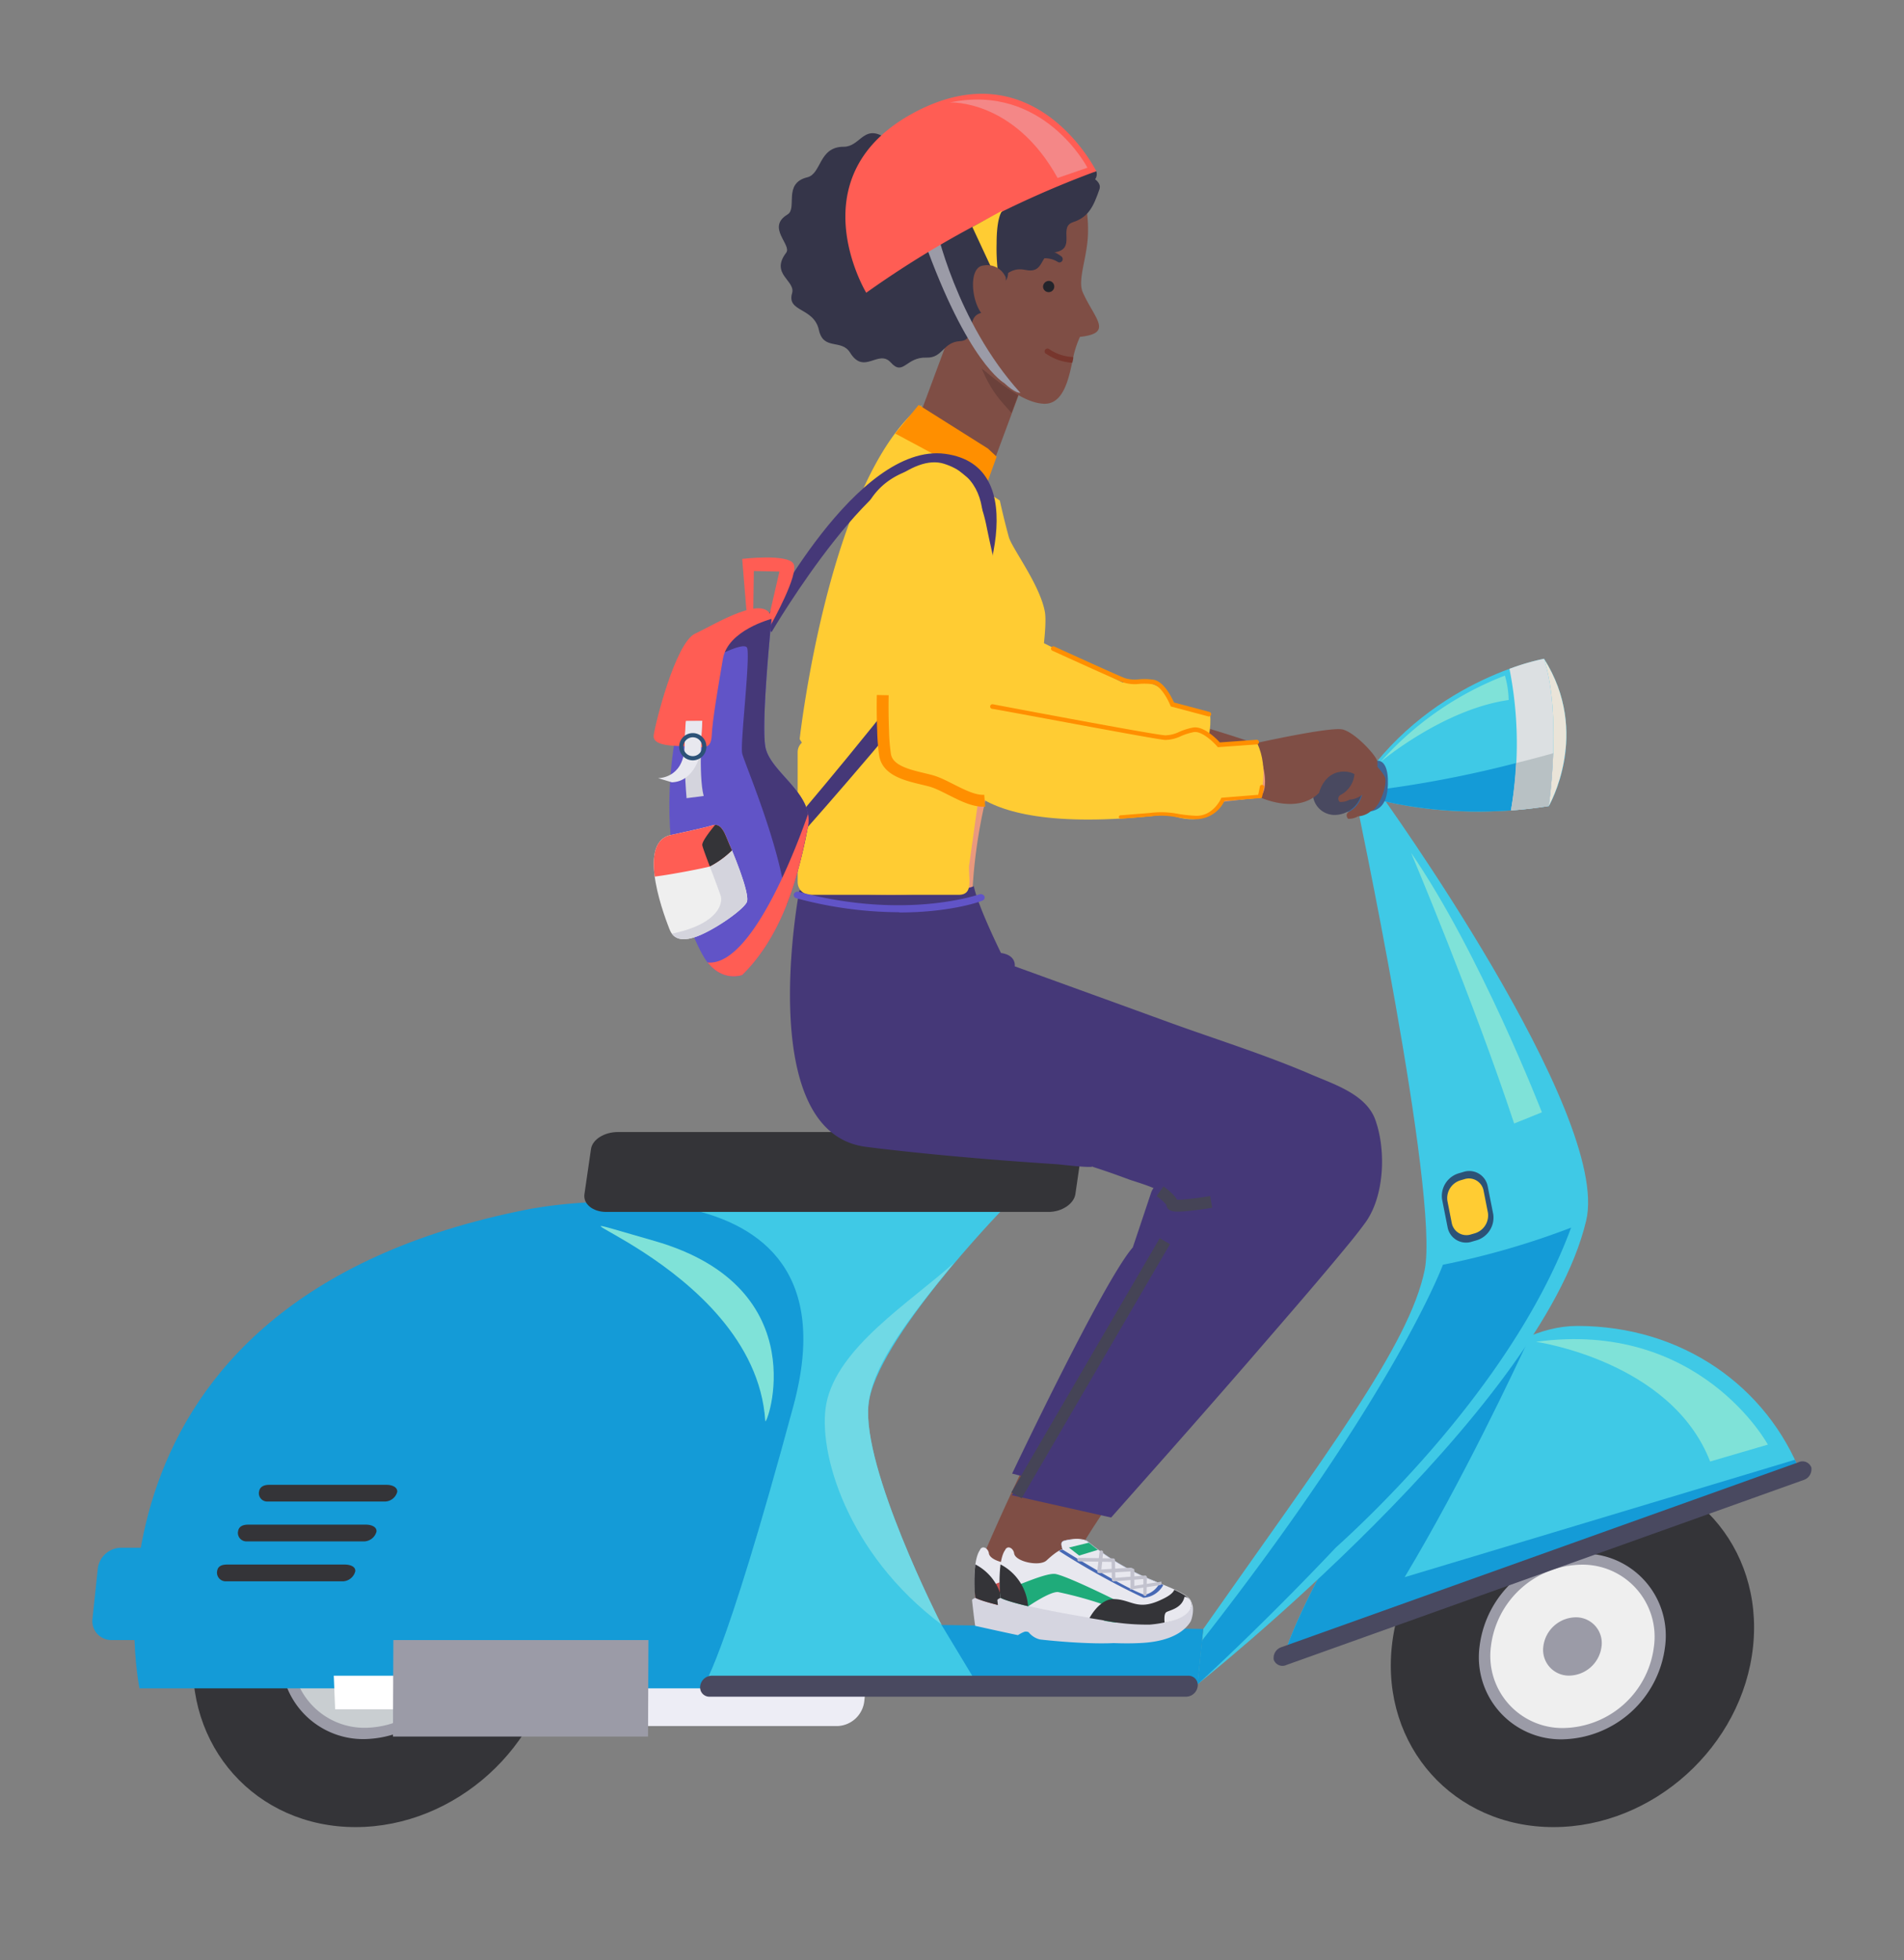 <svg xmlns="http://www.w3.org/2000/svg" viewBox="0 0 321.55 331"><rect x="0" y="0" width="321.55" height="331" fill="#808080" stroke="none"/><defs><style>.cls-1{fill:#ededf5;}.cls-2{fill:#149bd7;}.cls-3{fill:#343438;}.cls-4{fill:#9b9ba7;}.cls-5{fill:#efefef;}.cls-6{fill:#3fc9e6;}.cls-7{fill:#494960;}.cls-8{fill:#7fe2d8;}.cls-9{fill:#c9ced1;}.cls-10{fill:#afb6bc;}.cls-11{fill:#fff;}.cls-12{fill:#eae4d8;}.cls-13{fill:#dce0e2;}.cls-14{fill:#b8c1c4;}.cls-15{fill:#2c5277;}.cls-16{fill:#fc3;}.cls-17{fill:#70d9e5;}.cls-18{fill:#3e6696;}.cls-19{fill:#7f4e45;}.cls-20{fill:#d5d5e0;}.cls-21{fill:#e8e8ef;}.cls-22{fill:#cc4e4e;}.cls-23{fill:#4769b5;}.cls-24{fill:#c2c2ce;}.cls-25{fill:#1fab7a;}.cls-26{fill:#ea997d;}.cls-27{fill:#d87e66;}.cls-28{fill:#6b413b;}.cls-29{fill:#353549;}.cls-30{fill:#77362d;}.cls-31{fill:#23242b;}.cls-32{fill:#453878;}.cls-33{fill:#ff8f00;}.cls-34{fill:#ff5d54;}.cls-35{fill:#6154c7;}.cls-36{fill:#d4d4dd;}.cls-37{fill:#f48787;}.cls-38,.cls-39{fill:none;stroke-miterlimit:10;stroke-width:2px;}.cls-38{stroke:#ff8f00;}.cls-39{stroke:#454456;}</style></defs><g id="Layer_1" data-name="Layer 1"><g id="Kairo_-_Adam" data-name="Kairo - Adam"><path class="cls-1" d="M103.09,287.26a3.68,3.68,0,0,0,3.67,4.18h34.67a4.74,4.74,0,0,0,4.53-4.18l.18-1.68a3.59,3.59,0,0,0-3.67-4.06H107.8a4.64,4.64,0,0,0-4.53,4.06l-.18,1.68Z"/><path class="cls-2" d="M15.62,273.29a3.21,3.21,0,0,0,3.18,3.63h4.25A4.1,4.1,0,0,0,27,273.29l.89-8.46a3.09,3.09,0,0,0-3.17-3.5H20.43a4,4,0,0,0-3.91,3.5l-.9,8.46Z"/><path class="cls-3" d="M235.05,278c1.77-16.85,16.86-30.5,33.71-30.5s29.07,13.65,27.3,30.5-16.86,30.5-33.71,30.5-29.07-13.65-27.3-30.5Z"/><path class="cls-4" d="M249.87,278a17.85,17.85,0,0,1,17.33-15.68,13.86,13.86,0,0,1,14,15.68,17.85,17.85,0,0,1-17.33,15.68,13.86,13.86,0,0,1-14-15.68Z"/><path class="cls-5" d="M251.79,278A15.66,15.66,0,0,1,267,264.19,12.17,12.17,0,0,1,279.32,278a15.66,15.66,0,0,1-15.21,13.77A12.17,12.17,0,0,1,251.79,278Z"/><path class="cls-4" d="M260.64,278a5.59,5.59,0,0,1,5.43-4.92,4.34,4.34,0,0,1,4.4,4.92,5.59,5.59,0,0,1-5.43,4.92,4.34,4.34,0,0,1-4.4-4.92Z"/><path class="cls-6" d="M266.38,223.88c17.71,0,32,10.2,37.81,25.06l-87.43,31.67c-.59-3.7,24.68-56.73,49.62-56.73Z"/><path class="cls-2" d="M258.44,225.56C255.83,231.19,247,250,237.22,266.3l65.9-19.82c.38.81.74,1.62,1.07,2.46l-87.43,31.67c-.53-3.3,19.6-46,41.68-55.05Z"/><path class="cls-7" d="M215.11,280.24a1.57,1.57,0,0,0,2.16.88l87.27-31.21a1.91,1.91,0,0,0,1.36-2.13,1.58,1.58,0,0,0-2.17-.88l-87.27,31.2a1.92,1.92,0,0,0-1.35,2.14Z"/><path class="cls-8" d="M298.56,243.92s-11.48-21.14-39.16-17.36c0,0,22.81,3.22,29.41,20.21l9.75-2.85Z"/><path class="cls-3" d="M32.74,278c1.77-16.85,16.86-30.5,33.71-30.5s29.07,13.65,27.3,30.5-16.86,30.5-33.7,30.5S31,294.81,32.74,278Z"/><path class="cls-4" d="M47.56,278a17.85,17.85,0,0,1,17.33-15.68,13.86,13.86,0,0,1,14,15.68A17.85,17.85,0,0,1,61.6,293.64a13.86,13.86,0,0,1-14-15.68Z"/><path class="cls-9" d="M49.48,278a15.66,15.66,0,0,1,15.21-13.77A12.16,12.16,0,0,1,77,278,15.66,15.66,0,0,1,61.8,291.73,12.17,12.17,0,0,1,49.48,278Z"/><path class="cls-10" d="M58.33,278A5.6,5.6,0,0,1,63.76,273a4.34,4.34,0,0,1,4.4,4.92,5.58,5.58,0,0,1-5.43,4.92,4.34,4.34,0,0,1-4.4-4.92Z"/><path class="cls-6" d="M228.75,133.86s14.42,67.85,11.85,80.57-17,31.55-37.39,60.62l-1,9.35s58-46,65.66-78.28c4.3-18-34.9-72.26-34.9-72.26s-1.36,0-4.24,0Z"/><polygon class="cls-2" points="105.58 273.56 203.21 275.05 202.23 284.4 104.39 284.9 105.58 273.56 105.58 273.56"/><path class="cls-6" d="M169.25,204.28s-21.45,22.11-22.58,32.91S158.79,274,158.79,274l6.64,11H84.33l5-80.79Z"/><path class="cls-2" d="M89.38,204.15S146,192.94,134,237.36s-15.46,47.71-15.46,47.71H23.56S9.87,219.63,89.38,204.15Z"/><path class="cls-3" d="M99.81,194c.24-1.62,2.27-2.86,4.53-2.86h74.71c2.26,0,3.9,1.24,3.67,2.86l-1.11,7.63c-.24,1.62-2.27,3-4.53,3H102.37c-2.27,0-3.91-1.36-3.67-3L99.81,194Z"/><polygon class="cls-11" points="56.6 288.61 70.12 288.61 69.9 282.94 56.37 282.94 56.6 288.61 56.6 288.61"/><path class="cls-3" d="M43.73,251.92a1.41,1.41,0,0,0,1.41,1.61H65a2.2,2.2,0,0,0,2.08-1.61h0c.09-.79-.82-1.21-1.78-1.21H45.44c-1,0-1.62.42-1.7,1.21Z"/><path class="cls-3" d="M40.19,258.61a1.44,1.44,0,0,0,1.41,1.65H61.5a2.23,2.23,0,0,0,2.08-1.65h0c.08-.79-.83-1.18-1.8-1.18H41.9c-1,0-1.62.39-1.7,1.18Z"/><path class="cls-3" d="M36.66,265.31A1.47,1.47,0,0,0,38.05,267H58A2.26,2.26,0,0,0,60,265.31h0c.08-.79-.84-1.14-1.8-1.14H38.35c-1,0-1.6.35-1.68,1.14Z"/><path class="cls-2" d="M265.32,207.31c-10.6,28.72-39.18,53.39-39.83,54.1-12.7,13.44-23.26,23-23.26,23L203,277c32.75-41.84,40.68-63.45,40.68-63.45a134,134,0,0,0,21.63-6.26Z"/><path class="cls-6" d="M260.75,111.23s-20.14,3.6-32,22.6c0,0,13.51,5.31,32.83,2.27,0,0,7.18-12.31-.81-24.87Z"/><path class="cls-2" d="M264.41,126.46a25.79,25.79,0,0,1-2.85,9.64c-19.32,3-32.83-2.27-32.83-2.27a189.56,189.56,0,0,0,35.68-7.37Z"/><path class="cls-12" d="M260.75,111.23c8,12.56.81,24.87.81,24.87s2.25-15.42-.81-24.87Z"/><path class="cls-13" d="M254.92,112.93a38.29,38.29,0,0,1,5.83-1.7c3.06,9.45.81,24.87.81,24.87-2.21.36-4.34.59-6.39.74a64.67,64.67,0,0,0-.25-23.91Z"/><path class="cls-14" d="M262.3,127.22c-.18,5-.74,8.88-.74,8.88-2.21.36-4.34.59-6.39.74a69.2,69.2,0,0,0,.86-8c1.13-.27,3.94-1,6.27-1.65Z"/><path class="cls-8" d="M254.78,118.2a15.72,15.72,0,0,0-.63-4.13,54.07,54.07,0,0,0-21,14.58s10.5-8.86,21.59-10.45Z"/><path class="cls-8" d="M260.4,187.82S250,161,238.31,144c0,0,10.56,25,17.4,45.7l4.69-1.89Z"/><path class="cls-7" d="M118.25,284.71a2,2,0,0,1,2-1.77h80.43a1.57,1.57,0,0,1,1.59,1.77,2,2,0,0,1-2,1.77H119.83a1.56,1.56,0,0,1-1.58-1.77Z"/><path class="cls-8" d="M129.24,239.92c.09,1.38,9-22.46-18.75-30.4s17,3.15,18.75,30.4Z"/><path class="cls-15" d="M244.48,207.26a3.17,3.17,0,0,0,4.16,2.37l.7-.2a4,4,0,0,0,2.84-4.42l-.94-4.74a3.17,3.17,0,0,0-4.16-2.37l-.7.2a4,4,0,0,0-2.84,4.42l.94,4.74Z"/><path class="cls-16" d="M245.18,206.53a2.52,2.52,0,0,0,3.3,1.88l.56-.16a3.15,3.15,0,0,0,2.24-3.5l-.74-3.76a2.52,2.52,0,0,0-3.3-1.87l-.55.16a3.14,3.14,0,0,0-2.25,3.49l.74,3.76Z"/><path class="cls-17" d="M139.56,236.94c1.91-9.47,14.08-17,21.56-23.72-7.63,9.37-13.75,17.23-14.45,23.89-1.13,10.8,12.12,36.8,12.12,36.8l.24.4C143,262.3,138,245,139.56,236.94Z"/><polygon class="cls-4" points="66.36 293.21 109.44 293.21 109.51 276.92 66.43 276.92 66.36 293.21 66.36 293.21"/><path class="cls-18" d="M224.27,133.21c.28-2.66,5.57-4.77,8.36-4.77,1.14,0,1.85,1.32,1.76,4-.11,3-1.08,4.63-3.87,4.63s-6.72.6-6.25-3.83Z"/><path class="cls-7" d="M221.74,133.43a4.73,4.73,0,0,1,4.6-4.16,3.67,3.67,0,0,1,3.72,4.16,4.74,4.74,0,0,1-4.6,4.17,3.68,3.68,0,0,1-3.72-4.17Z"/><path class="cls-19" d="M211.22,131.75s6.35,3,10.11-.76c0,0,.89-3.88,4.61-3.58s3.63,5.18.43,6.83a.73.73,0,0,0-.11,1.17,3,3,0,0,0,1.68-.4,3.77,3.77,0,0,0,1.93-.68c.7-.6.68-.22,1.44-1.33s1.57-3.58,1.25-4.59-3.72-4.72-5.81-5.24-15.26,2.44-15.26,2.44a5.77,5.77,0,0,0-.27,6.14Z"/><path class="cls-19" d="M211.44,131.86s-38.2,1.45-45.81-6.79c-5.14-5.57-15.12-35.33-15.12-35.33L166.16,87l11.18,28.6s27,7,35.75,10.35c0,0,.44,4.61-1.65,5.91Z"/><path class="cls-19" d="M172.4,166.27a133.69,133.69,0,0,1,31.06,10.27c12,5.51,21.66,11.23,22.43,19.15,1.06,11-29.27,33.78-49.62,68.92,0,0-2.83,1.12-10.36-1.55,0,0,20.12-48.33,36-59.07,2.58-1.76-15.67-7.45-30.17-10.32l.71-27.4Z"/><path class="cls-20" d="M164.72,269.78s-.57.23-.56.4.43,3.88.54,4.34c0,0,4.92,1.1,7.21,1.57,0,0,1.49-1,1.8-.51a3.44,3.44,0,0,0,1.94,1.24s8.45,1,13.66.53c5.05-.46,6.82-2.5,7.45-3.51.31-.5.72-2.45.17-3.26l-32.21-.8Z"/><path class="cls-21" d="M165.5,261.73s-1.39,1.46-.78,8c0,0,1.64,1.29,17.23,3.78a38.06,38.06,0,0,0,8,.75c2.16-.17,5.48-.85,6.63-2.42,1.59-2.2-1.63-3.05-7.2-5.46a42.07,42.07,0,0,1-10-6.17s-.92-.68-3.32-.22c-1.05.21-1.29.29-.86,1.6,0,0-.69,0-2.71,1.88-1.17,1.09-5.28.22-5.48-1.18-.13-.89-1.09-1.42-1.51-.61Z"/><path class="cls-22" d="M164.72,269.78c0-.35-.05-.68-.08-1,2.59-.86,7.9-3.37,9.42-3,2.15.46,9.81,4.27,9.81,4.27l.32,3.94c-.87-.13-1.57-.26-1.95-.32l-.44-2.86a64,64,0,0,0-7.38-2c-1.42-.07-5,2.41-5,2.41h0c-4-.94-4.65-1.42-4.65-1.42Z"/><path class="cls-23" d="M188.87,269.78a125.93,125.93,0,0,1-14.27-7.9,1.6,1.6,0,0,1,.6-.24c-.43-1.31-.14-1.46.86-1.6,2.42-.32,3.32.22,3.32.22a42.07,42.07,0,0,0,10,6.17c1,.45,2,.84,2.84,1.2a4.13,4.13,0,0,1-3.33,2.15Z"/><path class="cls-23" d="M183.87,270c2.91.06,3.87,1.95,7.69.24,1.38-.61,2.24-1.16,2.51-1.81,2.12,1,3.63,1.88,2.49,3.46s-4.47,2.25-6.63,2.42a38.06,38.06,0,0,1-8-.75l-2.18-.36c.42-.79,2-3.25,4.1-3.2Z"/><path class="cls-21" d="M189.08,269.31c-3.65-1.29-13.88-7.67-13.88-7.67-.43-1.31-.16-1.44.86-1.6,2.41-.37,3.32.22,3.32.22a42.25,42.25,0,0,0,9.75,6.07c.72.32,1.79.76,2.43,1a3.73,3.73,0,0,1-2.48,1.95Z"/><path class="cls-21" d="M192.43,273.94s-.19-1.37.25-1.71,2.66-.59,3.1-2.61a1.25,1.25,0,0,1,1.15,1s.66,2.37-4.5,3.36Z"/><polygon class="cls-22" points="181.14 261.69 179.61 260.48 176.27 261.3 178 262.65 181.14 261.69 181.14 261.69"/><path class="cls-3" d="M169.37,271.2c-4-.94-4.65-1.42-4.65-1.42a24.26,24.26,0,0,1,0-5.63,8.63,8.63,0,0,1,4.64,7.05Z"/><path class="cls-24" d="M189.08,269.48c.16,0,.29-.07.3-.23l.05-2.95a.27.27,0,0,0-.09-.21.32.32,0,0,0-.23-.07l-5,.4-.06-3a.29.29,0,0,0-.29-.29l-5.77-.09a.28.28,0,0,0-.3.29.29.29,0,0,0,.29.3l5.48.09.06,3a.28.28,0,0,0,.1.21.27.27,0,0,0,.22.08l5-.4,0,2.6c0,.16.12.24.29.24Z"/><path class="cls-24" d="M186.56,268.4h0l5.08-.75a.3.3,0,0,0,.25-.34c0-.16.08-.27-.08-.24l-4.49.69V265c0-.08-.29-.16-.34-.22a.82.82,0,0,0-.35-.08l-4.94.28.3-2.88a.32.32,0,0,0-.28-.33.31.31,0,0,0-.34.26l-.37,3.24a.31.31,0,0,0,.08.24,1,1,0,0,0,.42.09l5.11-.29v2.82c0,.09-.16.17-.09.23s-.07.07,0,.07Z"/><path class="cls-19" d="M176.66,166.27c10.5,3.17,19.45,5.69,31.05,10.52,12.21,5.08,21.66,11,22.43,18.9,1.06,11-29.26,33.78-49.62,68.92,0,0-2.83,1.12-10.36-1.55,0,0,20.66-49.42,36.49-60.16,2.58-1.76-16.21-6.36-30.71-9.23l.72-27.4Z"/><path class="cls-20" d="M169,269.78s-.57.23-.56.4.43,3.88.54,4.34c0,0,4.92,1.1,7.21,1.57,0,0,1.49-1,1.8-.51a3.44,3.44,0,0,0,1.94,1.24s8.45,1,13.66.53c5.05-.46,6.82-2.5,7.45-3.51.31-.5.72-2.45.17-3.26l-32.21-.8Z"/><path class="cls-21" d="M169.75,261.73s-1.39,1.46-.78,8c0,0,1.64,1.29,17.23,3.78a38.06,38.06,0,0,0,8,.75c2.16-.17,5.48-.85,6.63-2.42,1.6-2.2-1.63-3.05-7.19-5.46a42.18,42.18,0,0,1-10-6.17s-.92-.68-3.31-.22c-1.06.21-1.29.29-.87,1.6,0,0-.69,0-2.71,1.88-1.17,1.09-5.28.22-5.48-1.18-.13-.89-1.09-1.42-1.51-.61Z"/><path class="cls-25" d="M169,269.78c0-.35-.05-.68-.08-1,2.59-.86,7.9-3.37,9.42-3,2.15.46,9.81,4.27,9.81,4.27l.33,3.94c-.87-.13-1.58-.26-2-.32l-.44-2.86a64,64,0,0,0-7.38-2c-1.42-.07-5,2.41-5,2.41h0c-4-.94-4.66-1.42-4.66-1.42Z"/><path class="cls-23" d="M193.12,269.78a125.93,125.93,0,0,1-14.27-7.9,1.6,1.6,0,0,1,.6-.24c-.42-1.31-.14-1.46.87-1.6,2.41-.32,3.31.22,3.31.22a42.18,42.18,0,0,0,10,6.17c1,.45,2,.84,2.83,1.2a4.13,4.13,0,0,1-3.33,2.15Z"/><path class="cls-3" d="M188.12,270c2.91.06,3.87,1.95,7.7.24,1.37-.61,2.23-1.16,2.5-1.81,2.12,1,3.63,1.88,2.49,3.46s-4.47,2.25-6.63,2.42a38.06,38.06,0,0,1-8-.75L184,273.2c.42-.79,2-3.25,4.1-3.2Z"/><path class="cls-21" d="M193.34,269.31c-3.66-1.29-13.89-7.67-13.89-7.67-.42-1.31-.16-1.44.87-1.6,2.4-.37,3.31.22,3.31.22a42.6,42.6,0,0,0,9.76,6.07c.71.32,1.78.76,2.43,1a3.75,3.75,0,0,1-2.48,1.95Z"/><path class="cls-21" d="M196.68,273.94s-.18-1.37.26-1.71,2.66-.59,3.1-2.61a1.24,1.24,0,0,1,1.14,1s.67,2.37-4.5,3.36Z"/><polygon class="cls-25" points="185.4 261.69 183.87 260.48 180.52 261.3 182.25 262.65 185.4 261.69 185.4 261.69"/><path class="cls-3" d="M173.63,271.2c-4-.94-4.66-1.42-4.66-1.42a24.26,24.26,0,0,1,0-5.63,8.65,8.65,0,0,1,4.65,7.05Z"/><path class="cls-24" d="M193.34,269.48c.16,0,.29-.07.29-.23l.05-2.95a.27.27,0,0,0-.09-.21.32.32,0,0,0-.23-.07l-5,.4-.06-3a.29.29,0,0,0-.29-.29l-5.77-.09a.28.28,0,0,0-.3.29.29.29,0,0,0,.29.3l5.49.09.05,3a.28.28,0,0,0,.1.21.27.27,0,0,0,.22.08l5-.4,0,2.6c0,.16.13.24.29.24Z"/><path class="cls-24" d="M190.81,268.4h0l5.08-.75a.29.29,0,0,0,.25-.34c0-.16.08-.27-.08-.24l-4.49.69V265c0-.08-.29-.16-.34-.22a.82.82,0,0,0-.35-.08L186,265l.3-2.88a.31.31,0,0,0-.28-.33.3.3,0,0,0-.33.26l-.38,3.24a.31.31,0,0,0,.08.24,1,1,0,0,0,.42.09l5.11-.29v2.82c0,.09-.15.17-.09.23s-.07.07,0,.07Z"/><path class="cls-26" d="M138.18,120s-2.19,21-2.38,31.63l28.3,3a87.69,87.69,0,0,1,5.3-29.47L138.18,120Z"/><path class="cls-27" d="M162.88,132.83c-2.13.45-5-.28-6.52-.7s-12.25-1.79-19.6,3.34c.66-8.17,1.42-15.46,1.42-15.46l31.22,5.19a75.94,75.94,0,0,0-2.47,7.8,9.34,9.34,0,0,0-4.05-.17Z"/><path class="cls-26" d="M167.29,77.17s-2.7,7.47,2.3,13.2a102,102,0,0,0-9.35-6.08c-3.16-1.58-7.73-7.71-6.67-13.12l1.77-2,11.95,8Z"/><polygon class="cls-19" points="152.6 77.46 166.16 82.5 174.63 59.7 161.08 54.66 152.6 77.46 152.6 77.46"/><path class="cls-28" d="M174.75,59.16l-3.93,10.57c-1.87-2.23-5-4.59-7.2-14.71l11.13,4.14Z"/><path class="cls-19" d="M173.05,24.37s11.08,1.14,10.69,15.11c-.11,4-1.81,7.77-.88,9.88,2,4.48,5.26,6.9-.48,7.52a17.27,17.27,0,0,0-1.17,3.62c-.69,3.37-1.58,7.87-5,7.67-4-.23-8.87-4.66-15-9.8a20,20,0,0,1-5.13-7c-3.34-7.42-7.5-24.38,8.56-27.27,2.35-.42,5.11.09,8.43.28Z"/><path class="cls-29" d="M173.37,44.83a.58.58,0,0,1-.36-.17.56.56,0,0,1,0-.79c.93-.92,3.2-2.84,6.19-.61a.58.58,0,0,1,.2.77.55.55,0,0,1-.76.2,4,4,0,0,0-4.84.43.59.59,0,0,1-.43.17Z"/><path class="cls-30" d="M176.63,59.73a.48.48,0,0,1,.54-.8,7.53,7.53,0,0,0,4.08,1.35c0,.07,0,.14,0,.22l-.15.74h-.13a8.66,8.66,0,0,1-4.3-1.51Z"/><path class="cls-26" d="M164,47.17A3.37,3.37,0,0,0,160.36,45c-2.88.08-2.33,7.5.12,8.86S164,51.61,164,51.61V47.17Z"/><path class="cls-31" d="M176.15,48.43a.95.95,0,1,0,1-1,1,1,0,0,0-1,1Z"/><path class="cls-16" d="M155.63,68.51s-3.8,4.89,13.22,16c0,0,.62,2.87,1.51,6.13.51,1.91,5.27,8.07,6.1,12.68s-4,28.11-4,28.11a14.25,14.25,0,0,1-9.23-1c-5-2.26-6.09,1.35-12.06.7s-11.63,1.12-16.12-6.34c0,0,4.84-43.68,20.55-56.34Z"/><path class="cls-32" d="M231.28,205.34a10.76,10.76,0,0,1-.9,1.37c-1.41,1.92-2.95,3.75-4.47,5.58-4.92,5.91-10,11.72-15,17.52q-7.82,9-15.71,17.9l-7.55,8.52h0l-16.77-3.76c2-3.16,4-6.35,6-9.55,4.07-6.57,8.07-13.19,11.89-19.92,3.13-5.51,6.59-11.19,8.63-17.22a7.19,7.19,0,0,0,.58-2.45c-.07-2.2-5.76-3.6-7.42-4.22-2-.75-4-1.45-6-2.09l0-.08c-.15.33-5.54-.33-6.06-.36-2.85-.19-5.71-.39-8.56-.61-7.22-.56-14.43-1.22-21.63-2.07l-2-.25C127.17,191.3,135,150.32,135,150.32c23.68,2,29.46-.69,29.46-.69.71,3.45,4.59,11.28,4.59,11.28,2.64.37,2.32,2.25,2.32,2.25l18.15,6.58,8,2.91c8,2.9,16.13,5.42,24,8.81,3.8,1.63,9.15,3.31,10.72,7.55C234,193.83,233.82,200.86,231.28,205.34Z"/><path class="cls-29" d="M163.9,40.32s-.93,8.08-1.68,13.44l-2.6,1.48a90.44,90.44,0,0,1-8.4-7.36,31.88,31.88,0,0,1,12.68-7.56Z"/><path class="cls-29" d="M162.75,27.08s4,1.28,4.24,3.73,3.17,2.92,2.29,5.74,3,2.71,1.07,5.26c-1.27,1.66,1,4.48-.89,6-2.44,1.9-.72,4.37-3.65,5s-.73,4.62-3.67,4.79-2.89,2.88-5.69,2.78c-3.46-.12-3.89,3.18-6,.84s-4.51,2.18-6.89-1.68c-1.45-2.36-4.49-.31-5.26-3.81-.84-3.87-5.48-3-4.53-6.23.63-2.12-3.76-3.21-1-6.83,1-1.33-3.41-4.27.23-6.46,1.7-1-.81-5.27,3.33-6.27,2.44-.59,1.9-5.16,6.15-5.16,2.75,0,3.3-3.62,6.62-1.76,2.51,1.4,4-2.15,6.39.44s4.2-1.45,7.27,3.67Z"/><path class="cls-29" d="M172.85,19.64c1.08,2.77,5-.92,4.74,1.77s4,2.38,3.37,4.91,5.52,3.35,4.71,5.66c-1,2.85-1.8,4.66-4.45,5.53s.79,4.62-3.29,5.12c-2.5.31-1.44,3.65-4.79,2.94-3.7-.78-4.12,3.44-6.78,1.4-1.74-1.33-3.86,1.92-6.41-1.77"/><polyline class="cls-33" points="166.83 75.73 155.15 68.37 151.18 73.2 166.72 81.53 168.31 77.11"/><path class="cls-16" d="M161.86,151.09h-25a2.15,2.15,0,0,1-2.15-2.15V127a2.15,2.15,0,0,1,2.15-2.15h27.33a2.16,2.16,0,0,1,2.16,2.15l-2.71,19.29C163.62,148.76,164.33,151.09,161.86,151.09Z"/><path class="cls-29" d="M185.14,28.91a1.48,1.48,0,0,1-.58,1.73c-1,.57-25.1,10.29-36.09,19.33a1.68,1.68,0,0,1-2.18-.54S159.15,35,185.14,28.91Z"/><path class="cls-32" d="M130.3,106.74S148.9,75,159.41,78.3s6.3,17.22,2.27,24.9-25.55,33.07-25.55,33.07l.3,3.36s20.19-22.77,25.25-30.78,12.92-30.21-2.06-32.22S129,105.21,129,105.21l1.3,1.53Z"/><path class="cls-34" d="M130.22,105.44s4.83-8.59,3.77-10.28-8.65-.79-8.65-.79l.71,8.59,1.15.72.11-7.27,4.32.09-1.88,8.16.47.78Z"/><path class="cls-35" d="M130.3,104.5s-1.77,17.14-1.06,21.53,8.37,7.93,7.19,13.6-3.3,17.36-11.09,25c0,0-3.19,1.24-5.85-2.12s-12.45-25.38-1.06-53c0,0,10.27-8.41,11.87-5Z"/><path class="cls-32" d="M126.2,109.48c-.25-1.26-4.84,1-9.08,3.41.4-1.12.84-2.26,1.31-3.41,0,0,10.27-8.41,11.87-5,0,0-1.77,17.14-1.06,21.53s8.37,7.93,7.19,13.6a76,76,0,0,1-3.61,13.22c-.89-9.74-7.17-24.13-7.48-25.62-.36-1.68,1.33-15.41.86-17.75Z"/><path class="cls-34" d="M136.44,137.34a5.7,5.7,0,0,1,0,2.29c-1.17,5.67-3.3,17.36-11.09,25,0,0-3.19,1.24-5.85-2.12,8.33.82,16.83-24.78,17-25.15Z"/><path class="cls-34" d="M130.3,104.5s-7.38,1.89-8.21,6.73-1.77,10.34-1.89,12.91-1.41,2-3.9,1.89-6.14,0-5.9-1.89,3.66-15.62,7-17.16,12.16-7.09,12.93-2.48Z"/><path class="cls-5" d="M113.24,141s5.59-1.18,7.1-1.65,2.11,1.53,2.58,2.6,3.9,9,3.19,10.4-5.93,5-8.87,5.92-3.8-.38-4.2-1.44-5.83-14.47.2-15.83Z"/><path class="cls-34" d="M113.24,141s5.59-1.18,7.1-1.65,2.11,1.53,2.58,2.6c.11.24.37.85.7,1.65a15.6,15.6,0,0,1-3.69,2.69c-.91.26-6.06,1.3-9.36,1.72-.44-3.3-.06-6.39,2.67-7Z"/><path class="cls-36" d="M121.75,151.41c-.15-.57-1.07-3-1.88-5.12h.06a15.6,15.6,0,0,0,3.69-2.69c1.12,2.7,3,7.66,2.49,8.75-.71,1.41-5.93,5-8.87,5.92-2.19.68-3.22.14-3.77-.62,8.11-1.69,8.52-5.3,8.28-6.23Z"/><path class="cls-3" d="M119.87,146.29c-.63-1.66-1.19-3.17-1.26-3.56-.12-.56,1.14-2.2,2.16-3.45,1.2,0,1.72,1.7,2.15,2.66,0,.06.66,1.55.7,1.64h0a15.6,15.6,0,0,1-3.69,2.69Z"/><path class="cls-36" d="M118.6,121.73s-.7,9.18.24,12.67l-2.89.37s-.77-8.43,0-13Z"/><path class="cls-21" d="M118.6,121.73s-.26,4.29-.23,4.88-1.06,5.36-4.9,5.48l-2.33-.7s4.2.09,4.47-5.13c0,0,.13-4.17.22-4.53Z"/><path class="cls-15" d="M117,124.49a1.59,1.59,0,1,0,1.59,1.59,1.59,1.59,0,0,0-1.59-1.59Zm0,3.89a2.3,2.3,0,1,1,2.3-2.3,2.3,2.3,0,0,1-2.3,2.3Z"/><path class="cls-19" d="M212.77,134.61s6.3,3,10-.75c0,0,.88-3.86,4.57-3.56s3.61,5.15.43,6.79c0,0-.7.4-.11,1.16a3,3,0,0,0,1.67-.41,3.77,3.77,0,0,0,1.92-.67c.7-.59.67-.21,1.43-1.32s1.56-3.56,1.24-4.56-3.7-4.69-5.77-5.2S213,128.52,213,128.52a5.71,5.71,0,0,0-.27,6.09Z"/><path class="cls-26" d="M212.77,134.61s-36.89,5.2-46.61-.25-14.7-37-14.7-37l15-.81,8.45,26.4s29,4.3,38.16,5.6c0,0,1.46,4.36-.27,6.09Z"/><path class="cls-16" d="M154.34,79.23s9.44-4.21,12.24,9.51c2.9,14.26,7.43,28.43,7.43,28.43s-6.41,2.6-14.08,11.57c-2.59,3-8,.72-10.91,1.08a76.79,76.79,0,0,0-.15-13.78c-.79-7.09-3.64-19-3.64-19s-3.38-14.25,9.11-17.86Z"/><path class="cls-4" d="M158,38.07s3.41,16.24,14.32,28.26c0,0-.77.18-2.75-1.67,0,0-6.17-3.37-13.61-24.34,0,0-.69-3.4,2-2.25Z"/><path class="cls-34" d="M185.14,28.91a165.74,165.74,0,0,0-38.85,20.52s-12-19.85,8.3-30.53,30.55,10,30.55,10Z"/><path class="cls-16" d="M156.79,108.06s-7.76,13.64,29.5,20.19c0,0,4.75,4.85,9.3.42l6.27,1.39s3-4.64,2.5-9.48l-6.05-1.76s-1.76-4.81-8.69-3.56l-14-7"/><path class="cls-33" d="M197.68,119.27l6.38,1.69a.38.38,0,0,0,.47-.27.39.39,0,0,0-.27-.48l-6-1.6c-.33-.75-1.65-3.52-3.45-3.84a10.64,10.64,0,0,0-2.44-.07,5.81,5.81,0,0,1-2.4-.2c-1.41-.54-11.82-5.29-11.92-5.34a.39.39,0,1,0-.33.71c.43.19,10.54,4.81,12,5.36a6.49,6.49,0,0,0,2.72.24,10.26,10.26,0,0,1,2.27.07c1.33.23,2.57,2.64,2.93,3.55l.07.18Z"/><path class="cls-33" d="M178.14,127l.05,0,4.8,1.07a13.07,13.07,0,0,1,4.29,1.49,22.78,22.78,0,0,0,2.86,1.27c2.87,1,5.11-1.07,5.67-1.67l6.17,1.36.12-.18c.17-.24.81-1.46.88-1.6a.32.32,0,0,0-.18-.43.35.35,0,0,0-.47.12c-.22.42-.55,1-.73,1.36l-6.11-1.34-.12.15s-2.25,2.62-5,1.64a21.72,21.72,0,0,1-2.77-1.23,13.66,13.66,0,0,0-4.5-1.56l-4.78-1.07a.32.32,0,0,0-.4.23.34.34,0,0,0,.24.37Z"/><path class="cls-37" d="M183.64,28.3s-7.44-14.3-23.21-11c0,0,10.81-.57,18.18,12.75l5-1.72Z"/><polygon class="cls-16" points="173.64 114.44 174.41 121.59 183.33 122.97 163.99 134.26 159.03 126.86 173.64 114.44"/><path class="cls-16" d="M161.39,128.26S160,142,197.44,137.46c0,0,6,3,9-2.23l6.39-.51s1.5-5-.49-9.17l-6.29.12s-3.14-3.81-9.37-.76l-15.48-2.33"/><path class="cls-33" d="M205.67,126.16l6.58-.47a.38.38,0,0,0,.36-.41.38.38,0,0,0-.41-.37l-6.2.45c-.55-.61-2.7-2.8-4.5-2.52a10.69,10.69,0,0,0-2.34.73,5.89,5.89,0,0,1-2.33.59c-1.51,0-29.07-5.23-29.18-5.25a.39.39,0,1,0-.08.78c.47,0,27.7,5.19,29.23,5.25a6.46,6.46,0,0,0,2.65-.65,10.38,10.38,0,0,1,2.17-.68c1.33-.21,3.29,1.66,3.92,2.4l.13.15Z"/><path class="cls-33" d="M189.29,138.24h.05l4.89-.39a13.94,13.94,0,0,1,4.54.14,24.14,24.14,0,0,0,3.12.33,5.39,5.39,0,0,0,4.89-3.08l6.29-.5.06-.19c.09-.27.33-1.54.36-1.68s-.11-.31-.31-.34a.35.35,0,0,0-.4.24c-.09.44-.21,1.09-.29,1.43l-6.23.5-.07.17s-1.35,3-4.28,2.87a23.18,23.18,0,0,1-3-.33,15,15,0,0,0-4.77-.14l-4.87.39a.3.3,0,0,0-.32.32.35.35,0,0,0,.35.26Z"/><path class="cls-38" d="M149.08,117.37q-.06,3,.06,6a32.84,32.84,0,0,0,.33,4.08c.51,3.13,5,3.63,7.83,4.42,2.62.74,6.25,3.55,9,3.32"/><path class="cls-16" d="M164.21,38.32l4.73,10.16a33.16,33.16,0,0,1-.63-7.4c0-4.7,1-5.55,1-5.55Z"/><path class="cls-19" d="M169.85,46.83a3.4,3.4,0,0,0-3.76-2c-2.9.26-1.91,7.7.64,8.93s3.39-2.47,3.39-2.47l-.27-4.48Z"/><path class="cls-32" d="M200.32,211.31l-.95-.07a3.2,3.2,0,0,1,.25.24l-23.24,38.75-5.45-1.42s15.42-32.54,20.38-38.19c.08-.24,1.83-5.45,3.07-9.18s6.82,0,6.82,0Z"/><path class="cls-35" d="M151.89,154.07c8.56,0,13.71-1.84,14-2a.55.55,0,0,0,.35-.75.69.69,0,0,0-.86-.3c-.12,0-12.35,4.39-30.49-.44a.68.68,0,0,0-.82.38.56.56,0,0,0,.44.71,67.39,67.39,0,0,0,17.34,2.36Z"/><path class="cls-39" d="M195.91,201.14s2.11,1.49,2.05,2.2,6.59-.4,6.59-.4"/><line class="cls-39" x1="171.67" y1="252.48" x2="196.72" y2="209.57"/></g></g></svg>